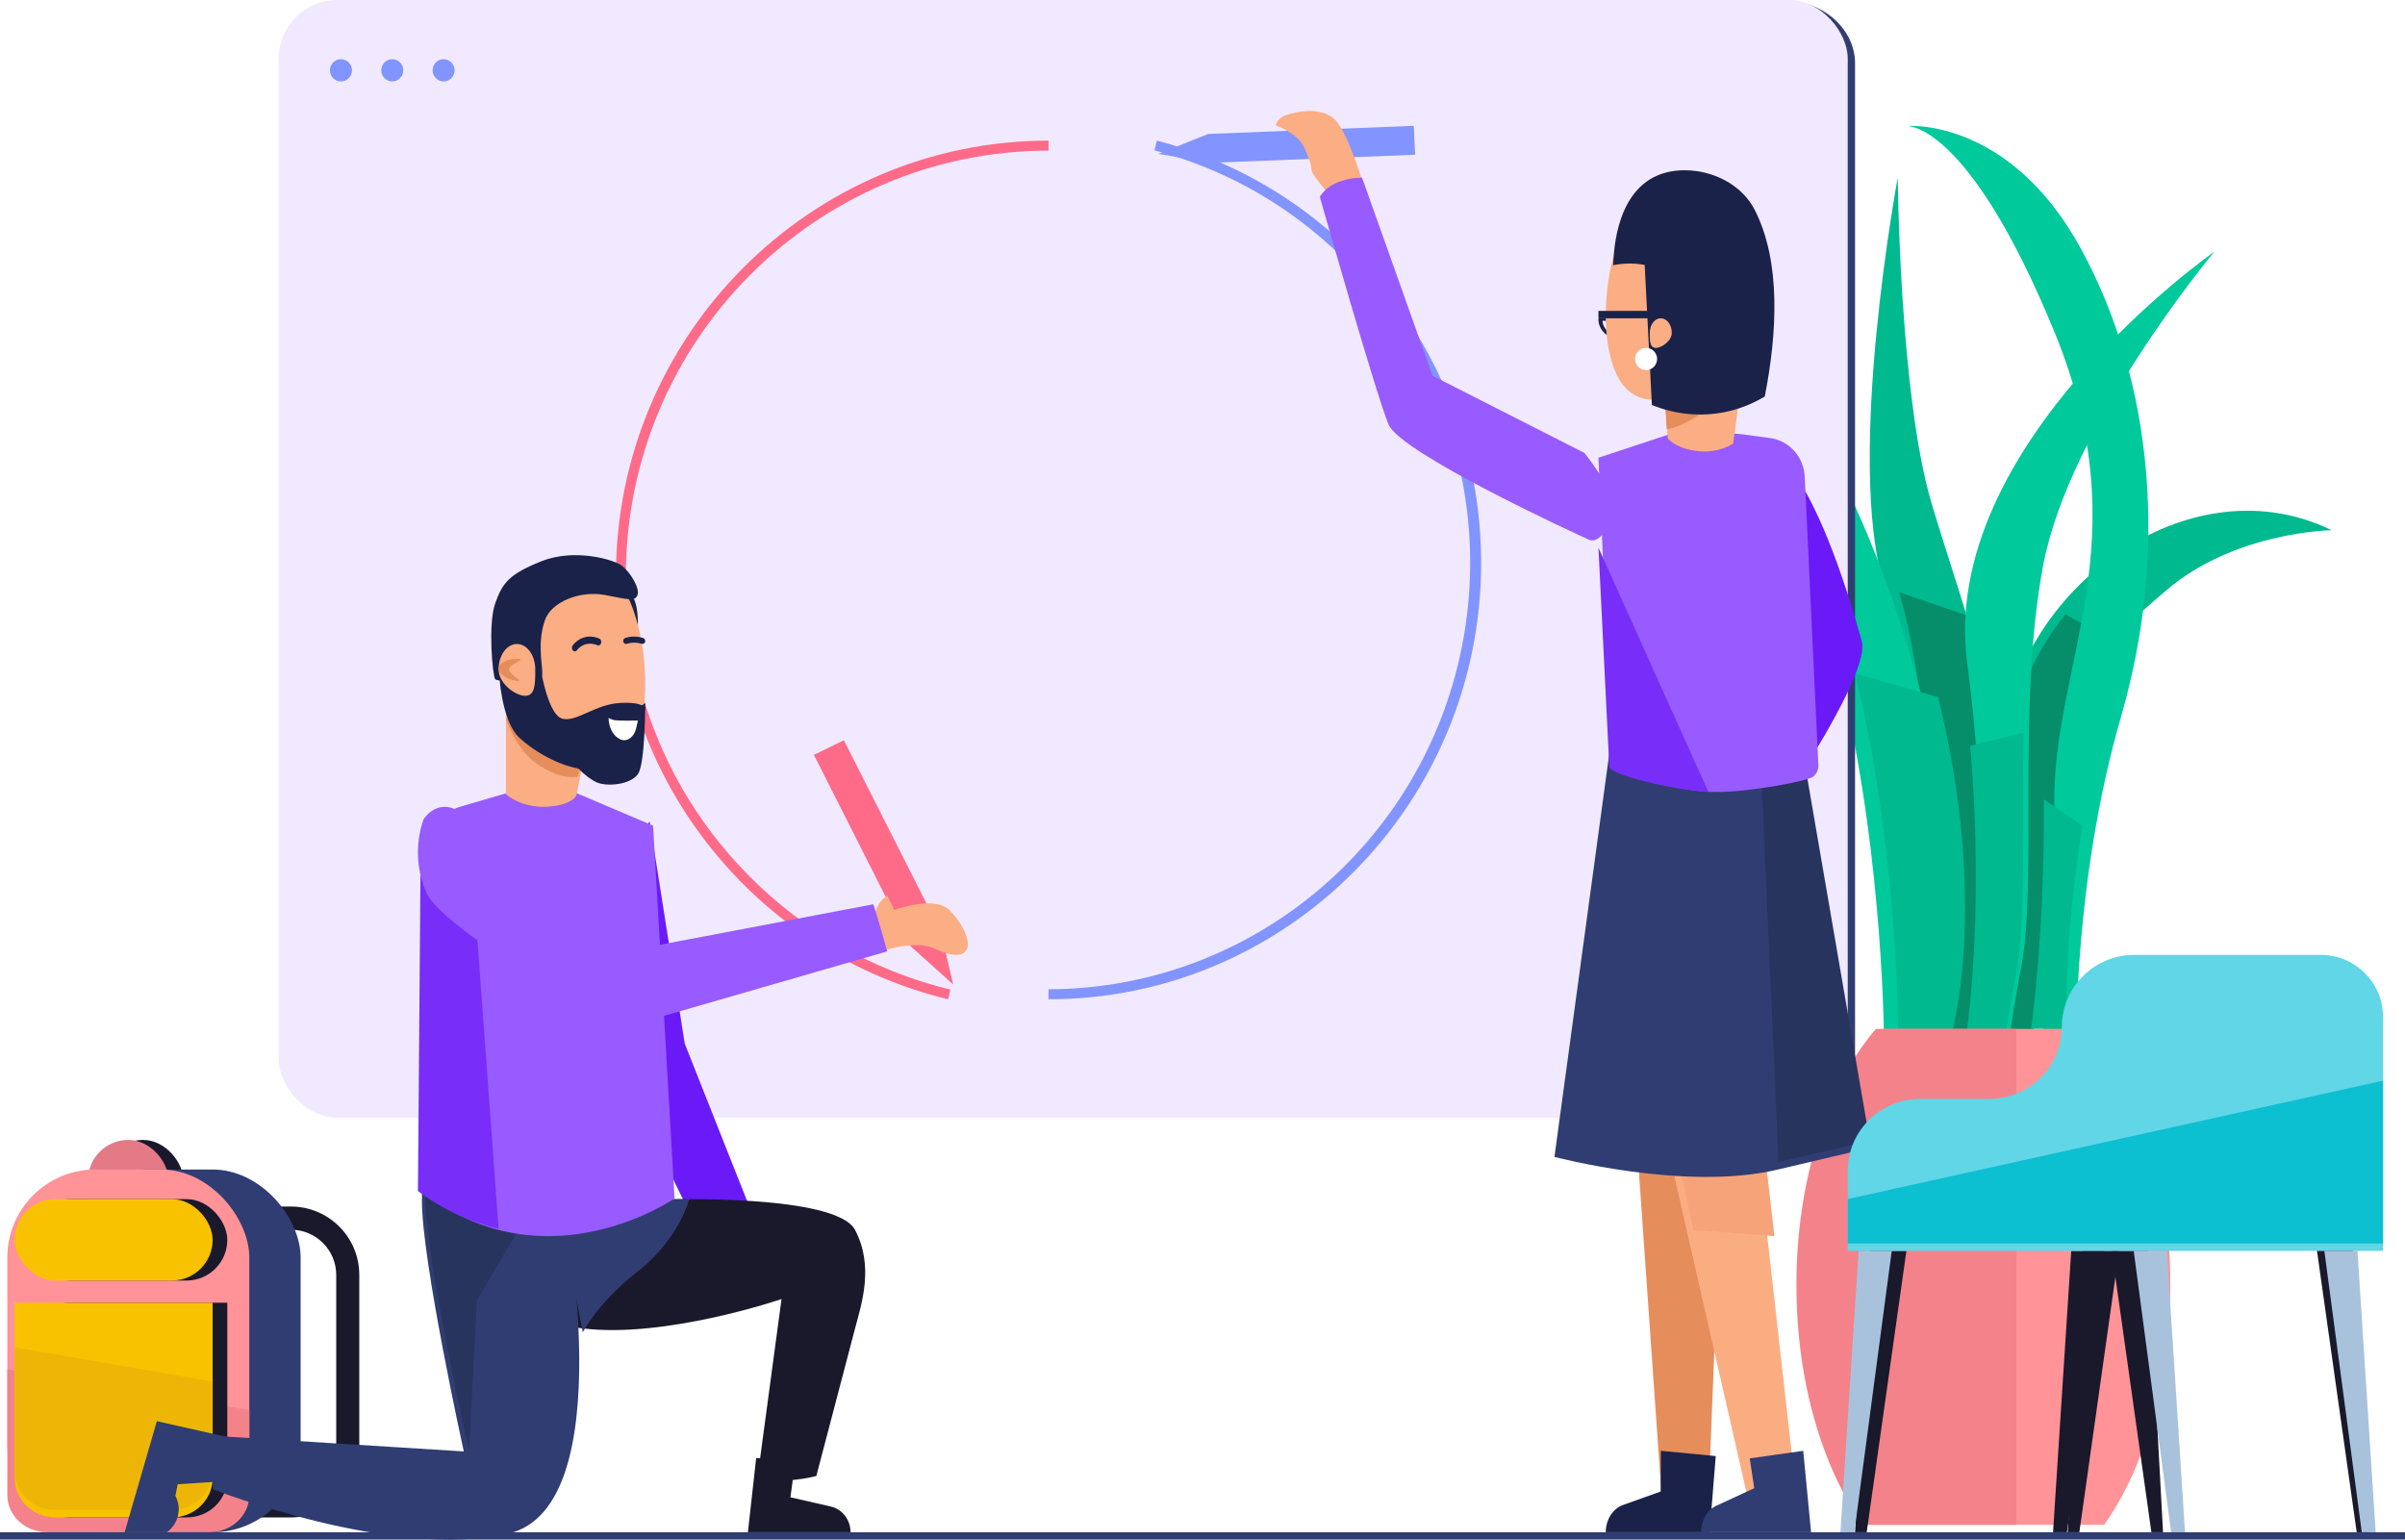 <?xml version="1.0" encoding="UTF-8"?>
<svg width="328px" height="210px" viewBox="0 0 328 210" version="1.1" xmlns="http://www.w3.org/2000/svg" xmlns:xlink="http://www.w3.org/1999/xlink">
    <title>编组 2</title>
    <g id="页面-1" stroke="none" stroke-width="1" fill="none" fill-rule="evenodd">
        <g id="画图红包_开始" transform="translate(-24, -322)">
            <rect fill="#F9F9F9" x="0" y="0" width="375" height="812"></rect>
            <rect id="矩形" fill="#FFFFFF" x="-1" y="0" width="375" height="812"></rect>
            <g id="编组-2" transform="translate(24, 322)">
                <path d="M273.007,141.342 C273.007,141.342 273.493,126.396 273.007,104.372 C272.521,82.349 297.417,62.289 318,72.319 C318,72.319 304.793,72.481 295.399,80.556 C286.005,88.631 280.669,93.367 279.906,107.194 C279.142,121.021 276.338,141.346 276.338,141.346 L273.007,141.342 Z" id="Path" fill="#00B98F"></path>
                <path d="M263.988,141.301 C263.988,141.301 262.341,97.172 256.984,79.971 C251.626,62.77 258.818,24.231 258.818,24.231 C258.818,24.231 259.075,54 263.433,68.65 C267.791,83.301 275.244,102.226 273.822,119.39 C272.4,136.555 268.722,141.346 268.722,141.346 L263.988,141.301 Z" id="Path" fill="#00B98F"></path>
                <path d="M269.352,84.323 L259,80.769 C259.047,80.934 259.09,81.098 259.137,81.258 C264.135,98.098 265.667,141.302 265.667,141.302 L270.075,141.346 C270.075,141.346 273.498,136.646 274.834,119.851 C275.758,108.186 272.681,95.681 269.352,84.323 Z" id="Path" fill="#068E6A"></path>
                <path d="M264.088,142.356 C264.088,142.356 270.784,120.163 259.115,84.818 C247.447,49.473 233,41.394 233,41.394 C233,41.394 246.005,71.185 251.448,94.462 C256.89,117.739 256.956,142.342 256.956,142.342 L264.088,142.356 Z" id="Path" fill="#00C99C"></path>
                <path d="M281.7,83.798 C276.842,89.784 273.839,97.296 274.007,105.055 C274.47,126.67 274.007,141.346 274.007,141.346 L277.239,141.346 C277.239,141.346 279.964,121.394 280.706,107.821 C281.241,98.068 284.063,92.92 289,87.856 L281.7,83.798 Z" id="Path" fill="#068E6A"></path>
                <path d="M268.664,141.346 C268.664,141.346 272.253,120.266 268.292,90.43 C264.331,60.594 302,34.327 302,34.327 C302,34.327 282.234,57.987 278.64,77.174 C275.046,96.362 277.909,120.094 275.643,132.012 C274.249,139.354 274.13,141.346 274.13,141.346 L268.664,141.346 Z" id="Path" fill="#00C99C"></path>
                <path d="M278.436,142.347 C278.436,142.347 280.416,129.223 280.17,109.775 C279.923,90.326 292.016,74.035 280.17,45.229 C268.324,16.422 260,17.182 260,17.182 C260,17.182 274.02,15.923 283.859,34.026 C293.697,52.13 295.744,75.416 289.269,97.771 C282.794,120.127 283.185,142.356 283.185,142.356 L278.436,142.347 Z" id="Path" fill="#00C99C"></path>
                <path d="M266.08,141.346 C266.08,141.346 271.4,123.807 264.328,95.076 L253,91.875 C253.131,92.41 253.263,92.945 253.385,93.475 C258.859,116.752 258.925,141.328 258.925,141.328 L266.08,141.346 Z" id="Path" fill="#00B98F"></path>
                <path d="M268.697,101.717 C270.789,125.981 268,142.356 268,142.356 L273.412,142.356 C273.412,142.356 273.535,140.385 274.917,133.122 C276.368,125.493 275.693,112.98 276,99.952 L268.697,101.717 Z" id="Path" fill="#00B98F"></path>
                <path d="M278.75,109.038 C278.873,127.794 277,140.337 277,140.337 L281.725,140.337 C281.752,131.045 282.513,121.771 284,112.608 L278.75,109.038 Z" id="Path" fill="#00B98F"></path>
                <path d="M256.756,140.337 C250.255,147.994 246,160.799 246,175.276 C246,188.428 249.512,200.184 255.027,207.981 L286.973,207.981 C292.488,200.184 296,188.428 296,175.276 C296,160.799 291.745,148.012 285.244,140.337 L256.756,140.337 Z" id="Path" fill="#FF9398"></path>
                <path d="M275,140.337 L255.839,140.337 C249.288,147.994 245,160.799 245,175.276 C245,188.428 248.539,200.184 254.097,207.981 L275,207.981 L275,140.337 Z" id="Path" fill="#F4828B"></path>
                <path d="M34.633,164.567 L39.67,164.567 C44.821,164.567 48.998,168.738 49,173.884 L49,197.659 C48.995,202.802 44.822,206.969 39.675,206.971 L34,206.971 L34,203.831 L39.67,203.831 C43.079,203.836 45.847,201.082 45.857,197.677 L45.857,173.902 C45.857,170.493 43.091,167.73 39.679,167.73 L34.633,167.73 L34.633,164.567 Z" id="Path" fill="#19192B"></path>
                <rect id="Rectangle" fill="#19192B" x="14" y="155.481" width="11" height="11.106" rx="5.5"></rect>
                <rect id="Rectangle" fill="#E57A87" x="12" y="155.481" width="11" height="11.106" rx="5.5"></rect>
                <rect id="Rectangle" fill="#303D72" x="8" y="159.519" width="33" height="49.471" rx="12"></rect>
                <rect id="Rectangle" fill="#FF9398" x="1" y="159.519" width="33" height="49.471" rx="12"></rect>
                <path d="M1,186.779 L1,203.929 C1,206.724 3.433,208.99 6.435,208.99 L28.565,208.99 C31.567,208.99 34,206.724 34,203.929 L34,192.33 L1,186.779 Z" id="Path" fill="#F4828B"></path>
                <path d="M9.539,206.971 L25.461,206.971 C28.52,206.971 31,204.57 31,201.607 L31,177.692 L9.539,177.692 C6.48,177.692 4,180.094 4,183.056 L4,201.607 C4,204.57 6.48,206.971 9.539,206.971 L9.539,206.971 Z" id="Path" fill="#19192B"></path>
                <path d="M7.539,206.971 L23.461,206.971 C26.52,206.971 29,204.57 29,201.607 L29,177.692 L2,177.692 L2,201.607 C2,204.57 4.48,206.971 7.539,206.971 Z" id="Path" fill="#F9C200"></path>
                <rect id="Rectangle" fill="#19192B" x="4" y="163.558" width="27" height="11.106" rx="5.553"></rect>
                <rect id="Rectangle" fill="#F9C200" x="2" y="163.558" width="27" height="11.106" rx="5.553"></rect>
                <path d="M7.539,205.962 L23.461,205.962 C26.52,205.962 29,203.569 29,200.618 L29,188.448 L2,183.75 L2,200.618 C2,203.569 4.48,205.962 7.539,205.962 Z" id="Path" fill="#EDB607"></path>
                <path d="M243.003,152.452 C237.487,152.437 233.02,148.572 233.003,143.799 L233.003,8.85 C232.92,5.712 234.807,2.782 237.934,1.192 C241.062,-0.397 244.938,-0.397 248.066,1.192 C251.193,2.782 253.08,5.712 252.997,8.85 L252.997,143.799 C252.983,148.571 248.517,152.437 243.003,152.452 Z" id="Path" fill="#303D72"></path>
                <rect id="Rectangle" fill="#F1E9FF" x="38" y="1.13686838e-13" width="214" height="152.452" rx="8"></rect>
                <polygon id="Path" fill="#6A1AF6" points="88.606 112.067 93.389 142.358 105 171.647 98.558 174.663 88.625 154.323 86 115.337"></polygon>
                <path d="M48,9.591 C48,10.204 47.634,10.757 47.073,10.991 C46.512,11.225 45.867,11.095 45.438,10.661 C45.009,10.227 44.882,9.575 45.115,9.009 C45.348,8.444 45.896,8.076 46.503,8.077 C46.901,8.077 47.282,8.237 47.563,8.521 C47.844,8.805 48.001,9.19 48,9.591 Z" id="Path" fill="#8294FF"></path>
                <path d="M103.127,198.894 L102,208.99 L116,208.99 C115.994,207.302 114.877,205.845 113.315,205.488 L107.802,204.227 L108.512,198.909 L103.127,198.894 Z" id="Path" fill="#19192B"></path>
                <path d="M90.623,163.604 C90.623,163.604 114.034,162.815 116.622,167.77 C119.211,172.724 117.523,177.79 116.622,181.168 C115.722,184.546 111.332,201.323 111.332,201.323 C111.332,201.323 106.38,202.674 103.341,201.323 L106.587,177.187 C106.587,177.187 90.636,182.632 79.318,181.168 L68,179.705 L77.616,164.167 L90.623,163.604 Z" id="Path" fill="#19192B"></path>
                <path d="M79.483,181.731 C79.483,181.731 81.436,177.752 87.029,173.382 C92.621,169.013 94,163.558 94,163.558 L81.207,163.558 L76,163.558 L79.483,181.731 Z" id="Path" fill="#303D72"></path>
                <path d="M76.897,163.91 C76.897,163.91 85.025,205.539 69.323,209.182 C53.62,212.824 29.027,203.128 29.027,203.128 C29.027,203.128 28.692,197.944 30.37,195.915 L63.252,197.971 C63.252,197.971 57.525,171.965 57.543,163.77 C57.561,155.575 58.778,159.402 58.778,159.402 L76.897,163.91 Z" id="Path" fill="#303D72"></path>
                <path d="M55,9.591 C55,10.428 54.328,11.106 53.5,11.106 C52.672,11.106 52,10.428 52,9.591 C52,8.755 52.672,8.077 53.5,8.077 C54.328,8.077 55,8.755 55,9.591 L55,9.591 Z" id="Path" fill="#8294FF"></path>
                <path d="M62,9.591 C62,10.428 61.328,11.106 60.5,11.106 C59.672,11.106 59,10.428 59,9.591 C59,8.755 59.672,8.077 60.5,8.077 C61.328,8.077 62,8.755 62,9.591 L62,9.591 Z" id="Path" fill="#8294FF"></path>
                <path d="M58.323,158.51 C58.14,159.189 58.005,160.594 58,163.272 C58,171.566 63.97,197.885 63.97,197.885 L65.046,177.355 L73,163.847 L58.323,158.51 Z" id="Path" fill="#27345E"></path>
                <path d="M129.306,136.298 C116.524,133.209 105.128,125.929 96.911,115.606 C88.506,105.109 83.947,92.022 84,78.543 C84,45.809 110.47,19.183 143,19.183 L143,20.543 C111.178,20.58 85.39,46.526 85.352,78.543 C85.303,91.714 89.758,104.501 97.97,114.758 C106,124.841 117.135,131.953 129.621,134.974 L129.306,136.298 Z" id="Path" fill="#FE6B88"></path>
                <path d="M143,136.298 L143,134.935 C171.971,134.848 196.383,113.1 200.041,84.116 C203.7,55.133 185.471,27.91 157.446,20.505 L157.784,19.183 C183.827,25.971 202.015,49.671 202,76.797 C202,109.606 175.532,136.298 143,136.298 Z" id="Path" fill="#8294FF"></path>
                <path d="M78.517,108.132 L89.068,112.618 L92,163.464 C92,163.464 74.705,175.424 58,162.863 L58.369,115.933 C58.392,113.19 60.181,110.789 62.765,110.034 L69.61,108.029 L78.517,108.132 Z" id="Path" fill="#975BFF"></path>
                <path d="M64.782,123.759 L57.353,118.125 L57,162.456 C60.273,164.908 64.018,166.658 68,167.596 L64.782,123.759 Z" id="Path" fill="#782EF8"></path>
                <path d="M69,94.904 L69,108.335 C69,108.335 71.071,110.257 74.713,110.029 C78.08,109.812 78.614,108.48 78.614,108.48 L80,101.526 L69,94.904 Z" id="Path" fill="#FBAD83"></path>
                <path d="M78.811,105.934 C76.944,106.3 74.785,105.276 73.177,104.15 C70.204,102.065 69,97.933 69,97.933 L78.83,100.555 L80,101.123 L78.811,105.934 Z" id="Path" fill="#E68D5C"></path>
                <path d="M85.783,80.812 C85.783,80.812 87.086,81.43 86.995,85.409 C86.883,87.242 86.684,89.064 86.399,90.865 L83,79.76 L85.783,80.812 Z" id="Path" fill="#1A2249"></path>
                <path d="M86.546,101.233 C83.282,108.164 75.189,104.061 71.723,100.577 C68.257,97.093 68.733,83.763 69.719,81.263 C70.705,78.764 78.687,76.689 82.915,78.32 C87.142,79.951 89.806,94.316 86.546,101.233 Z" id="Path" fill="#FBAD83"></path>
                <path d="M73.511,89.856 C73.511,89.856 74.489,97.423 76.689,98.026 C78.587,98.546 81.222,96.016 84.641,95.879 C86.538,95.806 87.227,95.975 88,96.464 C87.824,98.126 87.365,99.75 86.641,101.277 C83.159,108.127 74.528,104.072 70.831,100.629 C69.037,98.957 68.235,95.012 68,91.102 L73.511,89.856 Z" id="Path" fill="#1A2249"></path>
                <path d="M72.396,92.788 C72.396,92.788 73.442,92.891 73.869,92.283 C74.295,91.675 73.068,88.252 74.305,84.619 C75.192,82.029 79.211,80.528 82.496,81.155 C85.781,81.781 86.611,82.066 86.947,81.155 C87.283,80.243 85.964,78.036 84.822,77.166 C83.681,76.296 78.338,74.768 73.878,76.54 C69.418,78.312 68.531,79.495 67.533,82.309 C66.536,85.124 67.178,92.18 67.533,92.633 C67.888,93.087 72.396,92.788 72.396,92.788 Z" id="Path" fill="#1A2249"></path>
                <path d="M68,91.298 C68,93.207 70.25,94.904 71.632,94.904 C73.013,94.904 73,93.207 73,91.298 C73,89.389 71.882,87.837 70.5,87.837 C69.118,87.837 68,89.389 68,91.298 Z" id="Path" fill="#FBAD83"></path>
                <path d="M88,95.913 C88,95.913 88,104.071 87.029,105.542 C86.058,107.014 82.858,107.342 81.408,106.721 C79.958,106.1 77.615,103.895 77.027,102.019 C76.439,100.143 85.593,97.475 85.593,97.475 L88,95.913 Z" id="Path" fill="#1A2249"></path>
                <path d="M68.035,91.059 C67.741,91.845 69.351,92.763 70.486,92.876 C71.622,92.99 69.163,91.936 69.465,91.154 C69.767,90.373 71.802,89.996 70.65,89.86 C69.342,89.806 68.189,90.334 68.035,91.059 L68.035,91.059 Z" id="Path" fill="#E68D5C"></path>
                <path d="M87,98.269 C87,98.269 84.001,98.381 83.499,98.157 L83,97.933 C83.023,99.18 83.577,100.285 84.404,100.736 C84.838,101.019 85.335,101.036 85.779,100.785 C86.222,100.533 86.572,100.034 86.745,99.407 C86.928,98.65 87,98.269 87,98.269 Z" id="Path" fill="#FFFFFF"></path>
                <path d="M87.633,87.823 C87.599,87.829 87.564,87.829 87.53,87.823 C86.853,87.603 86.136,87.603 85.46,87.823 C85.275,87.877 85.084,87.761 85.021,87.556 C84.958,87.351 85.043,87.125 85.217,87.035 C86.038,86.758 86.911,86.758 87.732,87.035 C87.927,87.098 88.041,87.329 87.986,87.551 C87.932,87.718 87.79,87.827 87.633,87.823 L87.633,87.823 Z" id="Path" fill="#1A2249"></path>
                <path d="M78.383,88.846 C78.29,88.845 78.201,88.802 78.131,88.725 C77.973,88.551 77.955,88.251 78.093,88.05 C78.147,87.973 79.435,86.17 81.706,87.086 C81.847,87.129 81.956,87.266 81.989,87.441 C82.023,87.616 81.976,87.8 81.867,87.918 C81.757,88.036 81.605,88.068 81.47,88.002 C79.694,87.298 78.716,88.639 78.673,88.697 C78.598,88.795 78.492,88.85 78.383,88.846 L78.383,88.846 Z" id="Path" fill="#1A2249"></path>
                <polygon id="Path" fill="#FE6B88" points="128.303 127.087 130 134.279 124.211 129.082 111 102.96 115.093 100.962"></polygon>
                <path d="M119.497,130.03 C119.497,130.03 124.39,128.03 127.378,129.364 C130.367,130.697 131.36,130.325 131.859,129.47 C132.358,128.614 131.525,126.113 129.452,124.113 C127.378,122.113 121.973,124.113 121.973,124.113 L121.007,122.163 C120.321,122.611 119.793,123.264 119.497,124.03 C119.162,124.856 118.651,125.598 118,126.205 L119.497,130.03 Z" id="Path" fill="#FBAD83"></path>
                <path d="M57.778,111.722 C56.613,115.023 56.761,118.65 58.192,121.843 C60.622,127.038 84.394,140.337 84.394,140.337 L121,129.762 C121,129.762 119.78,125.286 119.098,123.342 L86.328,129.565 C86.328,129.565 67.886,112.735 61.897,110.305 C59.343,109.264 57.778,111.722 57.778,111.722 Z" id="Path" fill="#975BFF"></path>
                <polygon id="Path" fill="#E68D5C" points="235 154.299 233.02 203.942 226.536 202.948 223 152.452"></polygon>
                <path d="M226.509,197.885 L234,198.604 L233.159,208.99 L219,208.99 C219,207.283 219.953,205.775 221.35,205.275 L226.487,203.438 L226.509,197.885 Z" id="Path" fill="#1A2249"></path>
                <polygon id="Path" fill="#FBAD82" points="239.442 154.471 245 203.942 238.273 203.942 227 154.471"></polygon>
                <polygon id="Path" fill="#F7A379" points="240.372 154.471 242 168.606 230.966 167.782 228 154.471"></polygon>
                <path d="M240.491,60.577 C240.491,60.577 246.64,61.343 253.912,87.449 C255.469,93.043 235.825,120.144 235.825,120.144 L235,113.784 L246.081,88.179 L238.156,75.191 L240.491,60.577 Z" id="Path" fill="#6A1AF6"></path>
                <path d="M219.725,100.962 L212,157.796 C212,157.796 229.751,162.522 242.375,159.544 L255,156.565 L245.579,101.529 L219.725,100.962 Z" id="Path" fill="#303D72"></path>
                <polygon id="Path" fill="#27345E" points="242.558 158.51 255 155.591 245.616 101.083 240 100.962"></polygon>
                <path d="M229.717,58.558 L218,62.432 L218.535,74.354 L219.937,104.51 C219.99,105.636 229.315,108.047 234.156,108.029 C238.821,108.006 246.616,106.529 247.301,105.924 C247.726,105.561 247.98,105.032 248,104.469 L246.134,64.999 C246.006,62.312 244.007,60.101 241.381,59.743 L237.632,59.236 L229.717,58.558 Z" id="Path" fill="#975BFF"></path>
                <path d="M221.5,46.442 C219.571,46.442 218,45.164 218,43.594 L218,43.413 L218.264,43.413 L225,43.413 L225,43.594 C225,45.168 223.429,46.442 221.5,46.442 Z M218.548,43.764 C218.654,45.06 219.945,46.081 221.511,46.081 C223.076,46.081 224.373,45.056 224.478,43.764 L218.548,43.764 Z" id="Shape" fill="#1A2249" fill-rule="nonzero"></path>
                <path d="M238,48.462 L236.375,60.524 C234.751,61.486 232.771,61.813 230.88,61.431 C228.421,61.004 227.462,59.825 227.462,59.825 L227,53.238 L238,48.462 Z" id="Path" fill="#FBAD83"></path>
                <path d="M237.722,50.694 C237.599,50.914 237.462,51.126 237.309,51.326 C235.208,53.999 231.164,57.817 227.313,58.558 L227,53.678 L238,48.462 L237.722,50.694 Z" id="Path" fill="#E68D5C"></path>
                <path d="M220.517,51.167 C223.945,58.195 232.575,52.537 236.213,48.998 C239.851,45.459 239.229,33.414 238.222,30.847 C237.215,28.281 228.819,26.199 224.357,27.847 C219.894,29.496 217.113,44.14 220.517,51.167 Z" id="Path" fill="#FBAD83"></path>
                <path d="M225.289,55.24 C228.433,56.521 231.831,56.862 235.134,56.229 C237.077,55.845 238.952,55.12 240.685,54.083 C242.393,45.389 242.897,35.711 239.344,28.687 C236.875,23.8 230.349,22.153 226.134,23.896 C220,26.436 220.092,35.381 220,36.173 C221.422,35.884 222.88,35.872 224.306,36.136 L225.289,55.24 Z" id="Path" fill="#1A2249"></path>
                <path d="M228,45.391 C228,46.482 226.651,47.452 225.822,47.452 C224.993,47.452 225,46.482 225,45.391 C225,44.3 225.674,43.413 226.5,43.413 C227.326,43.413 228,44.3 228,45.391 Z" id="Path" fill="#FBAD83"></path>
                <ellipse id="Oval" fill="#FFFFFF" cx="224.5" cy="48.966" rx="1.5" ry="1.514"></ellipse>
                <rect id="Rectangle" fill="#1A2249" x="218" y="42.404" width="16" height="1.01"></rect>
                <path d="M245.927,197.885 L247,208.99 L232,208.99 C231.995,207.39 232.827,205.951 234.094,205.368 L239.249,202.987 L238.633,198.92 L245.927,197.885 Z" id="Path" fill="#303D72"></path>
                <path d="M218,74.712 L219.483,104.595 C219.529,105.609 227.673,107.673 233,108.029 L218,74.712 Z" id="Path" fill="#782EF8"></path>
                <path d="M32,196.231 L21.393,193.846 L17,208.99 L22.762,208.99 C24.35,207.813 24.835,205.73 23.916,204.026 L24.24,202.444 L30.859,202.01 L32,196.231 Z" id="Path" fill="#303D72"></path>
                <path d="M183.915,23.221 C183.915,23.221 185.081,21.366 184.996,20.243 C184.91,19.12 184.314,18.22 183.574,18.174 C182.835,18.128 182,19.613 182,19.613 L183.915,23.221 Z" id="Path" fill="#FBAD83"></path>
                <polygon id="Path" fill="#8294FF" points="164.973 22.212 158 20.984 164.787 18.269 192.814 17.163 193 21.106"></polygon>
                <path d="M186,25.367 C186,25.367 184.347,19.558 182.55,16.902 C180.752,14.246 176.628,15.267 175.351,15.719 C174.074,16.17 174,17.123 174,17.123 C174,17.123 176.916,18.09 177.845,20.064 C178.774,22.038 178.834,22.661 178.895,23.285 C178.955,23.908 181.89,27.26 181.89,27.26 L186,25.367 Z" id="Path" fill="#FBAD83"></path>
                <path d="M216.095,61.783 L195.362,51.246 L185.76,24.231 C185.76,24.231 181.595,24.15 180,26.851 C180,26.851 187.719,54.018 189.381,57.912 C191.042,61.806 214.886,72.801 216.645,73.586 C218.404,74.371 219.933,70.997 219.999,68.867 C220.066,66.736 216.095,61.783 216.095,61.783 Z" id="Path" fill="#975BFF"></path>
                <polygon id="Path" fill="#19192B" points="289 170.625 283.587 208.99 282 208.99 284.072 170.625"></polygon>
                <polygon id="Path" fill="#19192B" points="287 170.625 281.895 208.99 280 208.99 282.479 170.625"></polygon>
                <polygon id="Path" fill="#19192B" points="260 170.625 254.587 208.99 253 208.99 255.076 170.625"></polygon>
                <polygon id="Path" fill="#A9C2DC" points="258 170.625 252.896 208.99 251 208.99 253.476 170.625"></polygon>
                <polygon id="Path" fill="#19192B" points="288 170.625 293.413 208.99 295 208.99 292.924 170.625"></polygon>
                <path d="M316.519,130.24 L291.106,130.24 C285.636,130.243 281.202,134.638 281.2,140.06 C281.201,142.665 280.158,145.163 278.3,147.005 C276.442,148.847 273.922,149.881 271.294,149.88 L261.906,149.88 C256.435,149.88 252,154.277 252,159.7 L252,170.625 L325,170.625 L325,138.674 C325,134.027 321.207,130.255 316.519,130.24 Z" id="Path" fill="#60D6E6"></path>
                <polygon id="Path" fill="#A9C2DC" points="291 170.625 296.104 208.99 298 208.99 295.524 170.625"></polygon>
                <polygon id="Path" fill="#19192B" points="316 170.625 321.413 208.99 323 208.99 320.924 170.625"></polygon>
                <polygon id="Path" fill="#A9C2DC" points="317 170.625 322.105 208.99 324 208.99 321.521 170.625"></polygon>
                <polygon id="Path" fill="#0CBFD1" points="325 169.615 325 147.404 252 163.549 252 169.615"></polygon>
                <rect id="Rectangle" fill="#303D72" x="0" y="208.99" width="328" height="1"></rect>
            </g>
        </g>
    </g>
</svg>